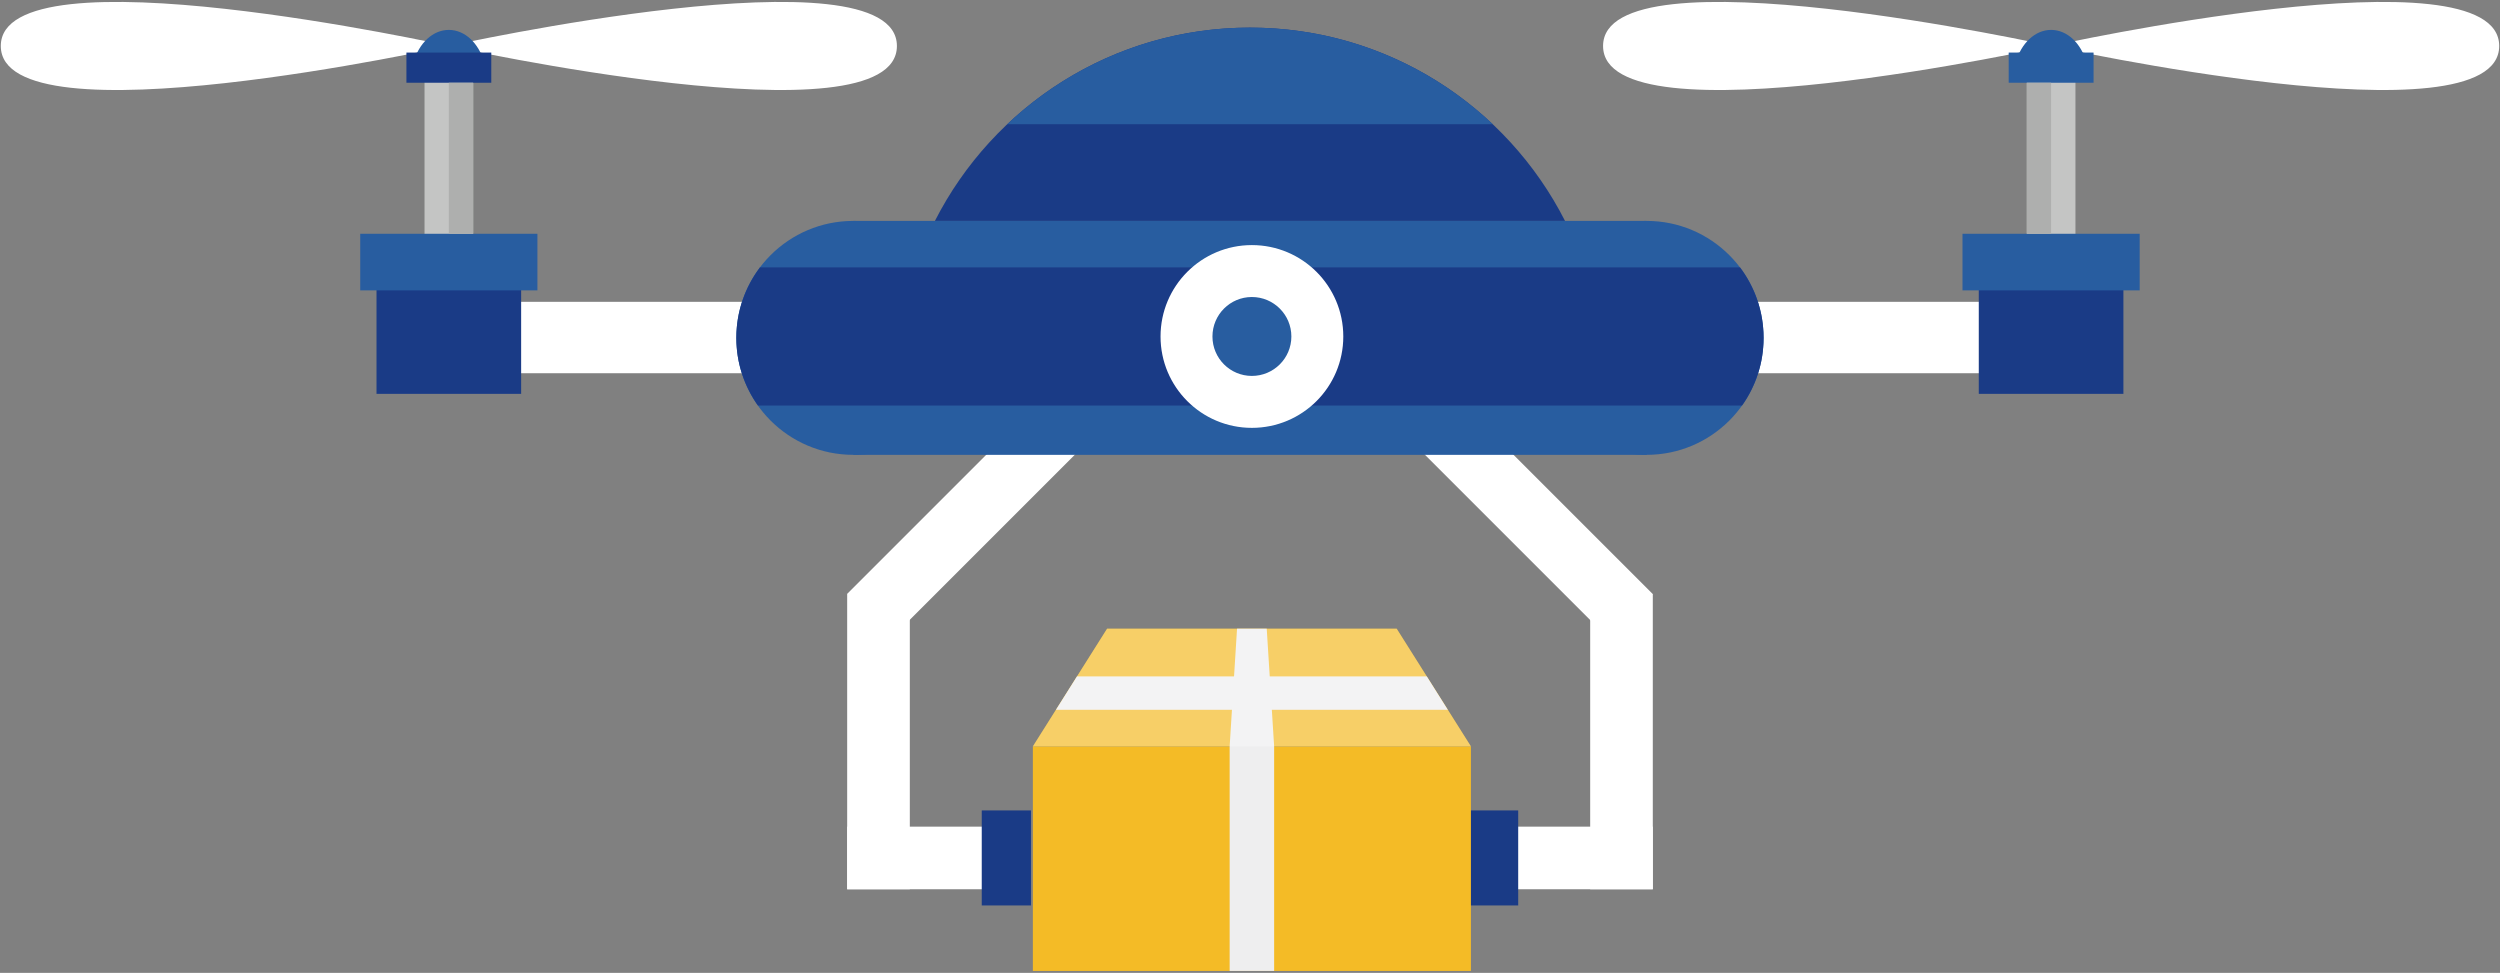<?xml version="1.0" encoding="utf-8"?>
<!-- Generator: Adobe Illustrator 16.0.0, SVG Export Plug-In . SVG Version: 6.00 Build 0)  -->
<!DOCTYPE svg PUBLIC "-//W3C//DTD SVG 1.1//EN" "http://www.w3.org/Graphics/SVG/1.1/DTD/svg11.dtd">
<svg version="1.1" id="레이어_1" xmlns="http://www.w3.org/2000/svg" xmlns:xlink="http://www.w3.org/1999/xlink" x="0px"
	 y="0px" width="645px" height="251px" viewBox="0 0 645 251" enable-background="new 0 0 645 251" xml:space="preserve">
<rect x="0" y="0" width="645" height="251" fill="#808080" stroke="none"/>
<g>
	<g>
		<g>
			<rect x="115.797" y="77.871" fill="#FFFFFF" width="413.387" height="18.423"/>
		</g>
		<g>
			<g>
				<g>
					<rect x="218.572" y="153.27" fill="#FFFFFF" width="16.16" height="76.158"/>
				</g>
				<g>
					<rect x="218.572" y="213.274" fill="#FFFFFF" width="41.075" height="16.153"/>
				</g>
				<g>
					<rect x="253.289" y="209.09" fill="#1A3B86" width="12.699" height="24.517"/>
				</g>
				<g>
					
						<rect x="243.13" y="93.98" transform="matrix(0.707 0.707 -0.707 0.707 166.95 -138.951)" fill="#FFFFFF" width="16.159" height="76.155"/>
				</g>
			</g>
			<g>
				<g>
					<rect x="410.268" y="153.27" fill="#FFFFFF" width="16.154" height="76.158"/>
				</g>
				<g>
					<rect x="385.355" y="213.274" fill="#FFFFFF" width="41.066" height="16.153"/>
				</g>
				<g>
					<rect x="378.996" y="209.09" fill="#1A3B86" width="12.699" height="24.517"/>
				</g>
				<g>
					<polygon fill="#FFFFFF" points="414.996,164.695 426.422,153.27 372.561,99.419 361.146,110.845 					"/>
				</g>
			</g>
		</g>
		<g>
			<path fill="#1A3B86" d="M322.496,7.125c-35.48,0-66.222,20.269-81.288,49.87h162.568C388.721,27.394,357.98,7.125,322.496,7.125z
				"/>
		</g>
		<g>
			<g>
				<rect x="220.154" y="56.995" fill="#285DA0" width="204.672" height="60.356"/>
			</g>
			<g>
				<path fill="#285DA0" d="M250.331,87.171c0,16.672-13.497,30.179-30.177,30.179c-16.664,0-30.179-13.507-30.179-30.179
					c0-16.664,13.516-30.177,30.179-30.177C236.833,56.995,250.331,70.507,250.331,87.171z"/>
			</g>
			<g>
				<path fill="#285DA0" d="M455.002,87.171c0,16.672-13.508,30.179-30.176,30.179c-16.66,0-30.174-13.507-30.174-30.179
					c0-16.664,13.514-30.177,30.174-30.177C441.494,56.995,455.002,70.507,455.002,87.171z"/>
			</g>
		</g>
		<g>
			<rect x="109.529" y="17.457" fill="#C4C5C4" width="12.551" height="44.21"/>
		</g>
		<g>
			<path fill="#FFFFFF" d="M115.797,11.863c0,0,115.606,25.562,115.606,0C231.403-13.705,115.797,11.863,115.797,11.863z"/>
		</g>
		<g>
			<path fill="#FFFFFF" d="M115.797,11.863c0,0-115.59-25.568-115.59,0C0.207,37.425,115.797,11.863,115.797,11.863z"/>
		</g>
		<g>
			<rect x="522.914" y="17.457" fill="#C4C5C4" width="12.551" height="44.21"/>
		</g>
		<g>
			<path fill="#FFFFFF" d="M529.184,11.863c0,0,115.609,25.562,115.609,0C644.793-13.705,529.184,11.863,529.184,11.863z"/>
		</g>
		<g>
			<path fill="#FFFFFF" d="M529.184,11.863c0,0-115.592-25.568-115.592,0C413.592,37.425,529.184,11.863,529.184,11.863z"/>
		</g>
		<g>
			<g>
				<rect x="266.477" y="192.566" fill="#F4BB26" width="113.021" height="57.934"/>
			</g>
			<g>
				<polygon fill="#F4BB26" points="379.498,192.566 266.477,192.566 285.626,162.202 360.348,162.202 				"/>
			</g>
			<g>
				<polygon fill="#EEEEEF" points="328.727,250.5 317.25,250.5 317.25,192.566 319.157,162.202 326.814,162.202 328.727,192.566 
									"/>
			</g>
			<g>
				<polygon fill="#EEEEEF" points="368.113,174.511 277.861,174.511 272.436,183.121 373.533,183.121 				"/>
			</g>
			<g opacity="0.3">
				<polygon fill="#FFFFFF" points="379.498,192.566 266.477,192.566 285.626,162.202 360.348,162.202 				"/>
			</g>
		</g>
		<g>
			<path fill="#1A3B86" d="M448.932,68.994H196.065c-3.811,5.055-6.091,11.354-6.091,18.177c0,6.505,2.074,12.522,5.576,17.461
				h253.893c3.508-4.939,5.559-10.956,5.559-17.461C455.002,80.349,452.74,74.049,448.932,68.994z"/>
		</g>
		<g>
			<path fill="#FFFFFF" d="M299.419,86.817c0-13.027,10.544-23.584,23.565-23.584c13.027,0,23.586,10.557,23.586,23.584
				c0,13.019-10.559,23.571-23.586,23.571C309.963,110.388,299.419,99.836,299.419,86.817z"/>
		</g>
		<g>
			<path fill="#285DA0" d="M312.813,86.817c0-5.628,4.556-10.188,10.171-10.188c5.621,0,10.189,4.559,10.189,10.188
				c0,5.621-4.568,10.171-10.189,10.171C317.369,96.989,312.813,92.438,312.813,86.817z"/>
		</g>
		<g>
			<path fill="#285DA0" d="M115.797,7.713c-4.155,0-7.705,3.452-9.091,8.296h18.186C123.515,11.166,119.968,7.713,115.797,7.713z"/>
		</g>
		<g>
			<path fill="#285DA0" d="M529.184,7.713c-4.152,0-7.701,3.452-9.092,8.296h18.184C536.902,11.166,533.352,7.713,529.184,7.713z"/>
		</g>
		<g>
			<rect x="97.139" y="72.01" fill="#1A3B86" width="37.316" height="29.606"/>
		</g>
		<g>
			<rect x="510.525" y="72.01" fill="#1A3B86" width="37.316" height="29.606"/>
		</g>
		<g>
			<rect x="92.939" y="60.315" fill="#285DA0" width="45.715" height="14.601"/>
		</g>
		<g>
			<rect x="506.326" y="60.315" fill="#285DA0" width="45.715" height="14.601"/>
		</g>
		<g>
			<rect x="104.857" y="13.562" fill="#1A3B86" width="21.896" height="7.784"/>
		</g>
		<g>
			<rect x="518.244" y="13.562" fill="#285DA0" width="21.896" height="7.784"/>
		</g>
		<g>
			<path fill="#285DA0" d="M259.868,32.05h125.261c-16.334-15.449-38.367-24.926-62.633-24.926
				C298.236,7.125,276.191,16.602,259.868,32.05z"/>
		</g>
	</g>
	<g>
		<rect x="115.797" y="21.345" fill="#AEAFAE" width="6.284" height="38.97"/>
	</g>
	<g>
		<rect x="522.914" y="21.345" fill="#AEAFAE" width="6.27" height="38.97"/>
	</g>
</g>
</svg>
